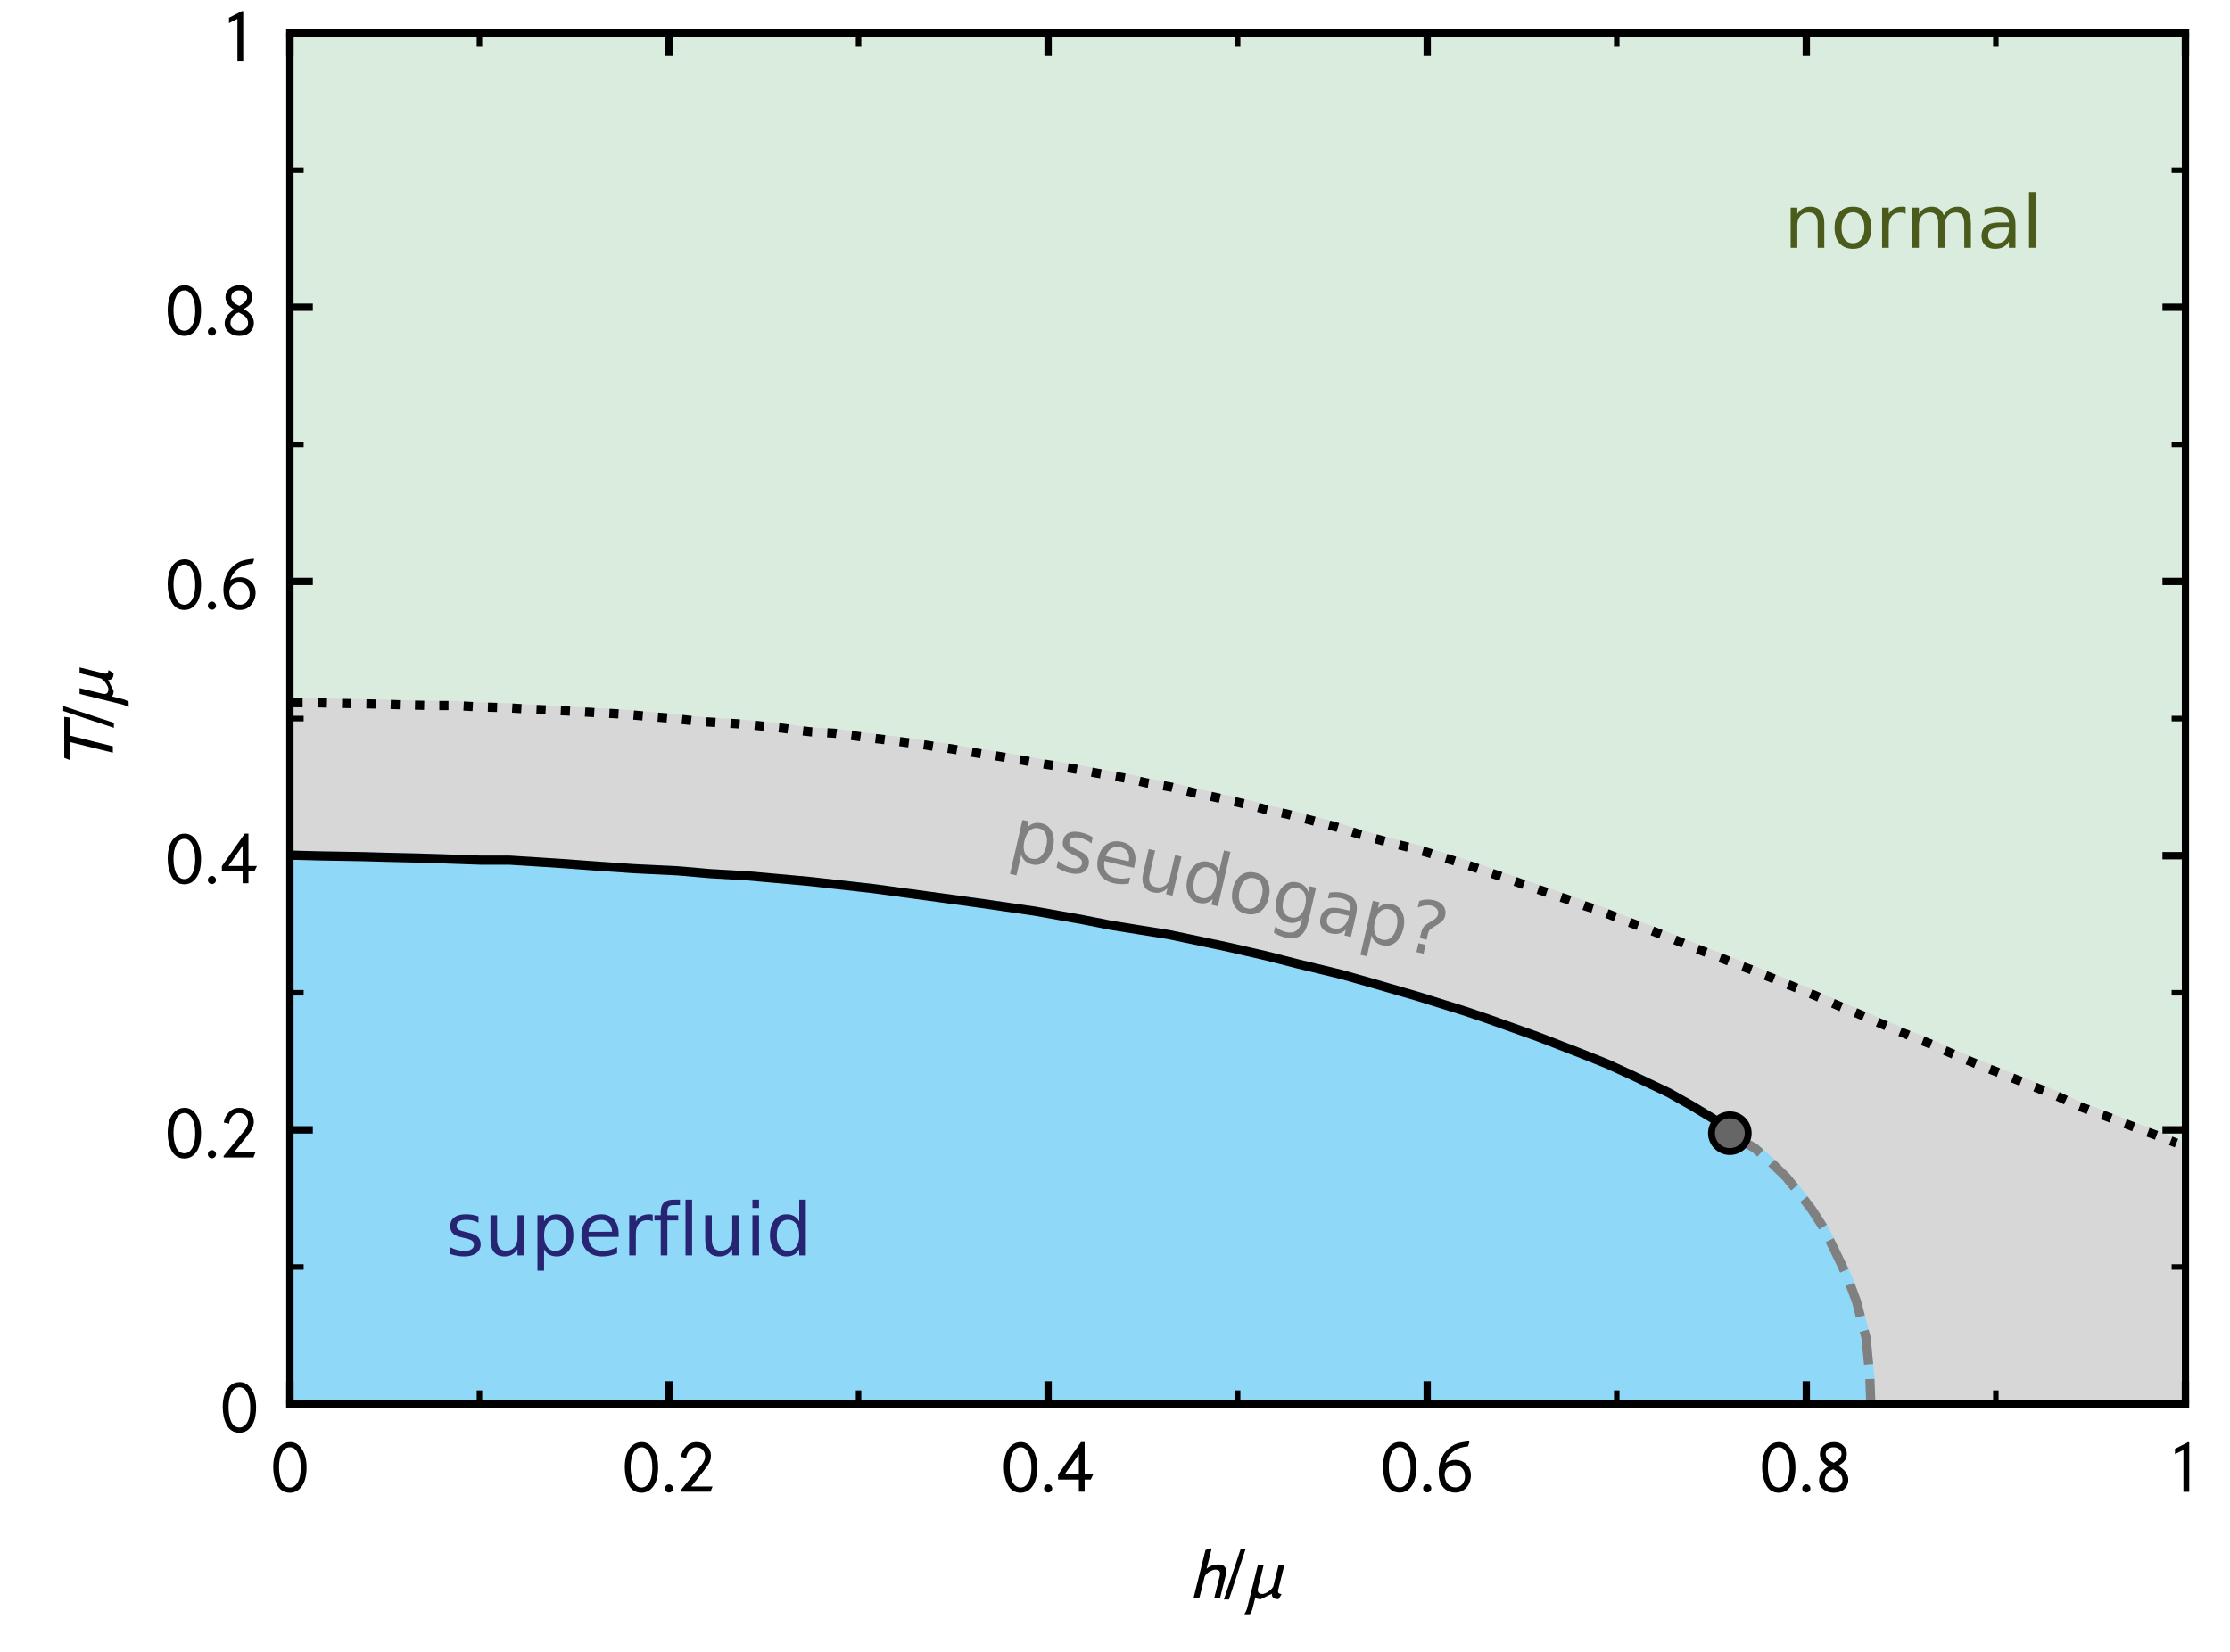 <?xml version="1.0" encoding="utf-8" standalone="no"?>
<!DOCTYPE svg PUBLIC "-//W3C//DTD SVG 1.1//EN"
  "http://www.w3.org/Graphics/SVG/1.1/DTD/svg11.dtd">
<!-- Created with matplotlib (http://matplotlib.org/) -->
<svg height="180pt" version="1.1" viewBox="0 0 243 180" width="243pt" xmlns="http://www.w3.org/2000/svg" xmlns:xlink="http://www.w3.org/1999/xlink">
 <defs>
  <style type="text/css">
*{stroke-linecap:butt;stroke-linejoin:round;}
  </style>
 </defs>
 <g id="figure_1">
  <g id="patch_1">
   <path d="M 0 180 
L 243 180 
L 243 0 
L 0 0 
z
" style="fill:#ffffff;"/>
  </g>
  <g id="axes_1">
   <g id="patch_2">
    <path d="M 31.59 153 
L 238.14 153 
L 238.14 3.6 
L 31.59 3.6 
z
" style="fill:#ffffff;"/>
   </g>
   <g id="PolyCollection_1">
    <defs>
     <path d="M 31.976 -103.426 
L 31.976 -176.4 
L 34.06 -176.4 
L 37.187 -176.4 
L 41.563 -176.4 
L 43.856 -176.4 
L 47.19 -176.4 
L 49.483 -176.4 
L 52.401 -176.4 
L 55.11 -176.4 
L 57.611 -176.4 
L 59.278 -176.4 
L 62.196 -176.4 
L 64.905 -176.4 
L 67.822 -176.4 
L 70.427 -176.4 
L 73.24 -176.4 
L 75.949 -176.4 
L 76.991 -176.4 
L 80.742 -176.4 
L 82.409 -176.4 
L 85.327 -176.4 
L 86.994 -176.4 
L 88.348 -176.4 
L 90.953 -176.4 
L 93.245 -176.4 
L 94.391 -176.4 
L 96.37 -176.4 
L 100.538 -176.4 
L 101.996 -176.4 
L 103.663 -176.4 
L 105.538 -176.4 
L 106.892 -176.4 
L 108.559 -176.4 
L 109.497 -176.4 
L 111.372 -176.4 
L 113.039 -176.4 
L 115.539 -176.4 
L 117.831 -176.4 
L 119.393 -176.4 
L 122.935 -176.4 
L 124.914 -176.4 
L 127.622 -176.4 
L 130.122 -176.4 
L 132.309 -176.4 
L 134.392 -176.4 
L 136.371 -176.4 
L 138.038 -176.4 
L 140.225 -176.4 
L 142.933 -176.4 
L 145.537 -176.4 
L 146.578 -176.4 
L 148.244 -176.4 
L 151.369 -176.4 
L 153.868 -176.4 
L 155.743 -176.4 
L 156.993 -176.4 
L 159.7 -176.4 
L 161.991 -176.4 
L 162.408 -176.4 
L 164.49 -176.4 
L 165.74 -176.4 
L 168.447 -176.4 
L 170.946 -176.4 
L 171.779 -176.4 
L 172.82 -176.4 
L 174.278 -176.4 
L 177.194 -176.4 
L 178.235 -176.4 
L 179.901 -176.4 
L 183.024 -176.4 
L 184.898 -176.4 
L 188.126 -176.4 
L 189.48 -176.4 
L 190.937 -176.4 
L 193.436 -176.4 
L 195.727 -176.4 
L 197.809 -176.4 
L 200.828 -176.4 
L 202.39 -176.4 
L 204.68 -176.4 
L 208.012 -176.4 
L 210.51 -176.4 
L 212.384 -176.4 
L 215.299 -176.4 
L 219.464 -176.4 
L 221.755 -176.4 
L 224.045 -176.4 
L 226.544 -176.4 
L 229.667 -176.4 
L 232.479 -176.4 
L 235.394 -176.4 
L 237.164 -176.4 
L 237.164 -55.438 
L 237.164 -55.438 
L 235.394 -56.133 
L 232.479 -57.215 
L 229.667 -58.297 
L 226.544 -59.456 
L 224.045 -60.615 
L 221.755 -61.542 
L 219.464 -62.47 
L 215.299 -64.092 
L 212.384 -65.329 
L 210.51 -66.179 
L 208.012 -67.183 
L 204.68 -68.574 
L 202.39 -69.579 
L 200.828 -70.197 
L 197.809 -71.511 
L 195.727 -72.361 
L 193.436 -73.288 
L 190.937 -74.293 
L 189.48 -74.834 
L 188.126 -75.375 
L 184.898 -76.611 
L 183.024 -77.384 
L 179.901 -78.62 
L 178.235 -79.238 
L 177.194 -79.625 
L 174.278 -80.784 
L 172.82 -81.248 
L 171.779 -81.634 
L 170.946 -81.943 
L 168.447 -82.793 
L 165.74 -83.72 
L 164.49 -84.184 
L 162.408 -84.88 
L 161.991 -85.034 
L 159.7 -85.807 
L 156.993 -86.657 
L 155.743 -87.043 
L 153.868 -87.584 
L 151.369 -88.202 
L 148.244 -89.053 
L 146.578 -89.593 
L 145.537 -89.903 
L 142.933 -90.598 
L 140.225 -91.294 
L 138.038 -91.757 
L 136.371 -92.221 
L 134.392 -92.684 
L 132.309 -93.148 
L 130.122 -93.612 
L 127.622 -94.23 
L 124.914 -94.694 
L 122.935 -95.157 
L 119.393 -95.776 
L 117.831 -96.085 
L 115.539 -96.471 
L 113.039 -96.857 
L 111.372 -97.166 
L 109.497 -97.476 
L 108.559 -97.63 
L 106.892 -97.862 
L 105.538 -98.094 
L 103.663 -98.403 
L 101.996 -98.635 
L 100.538 -98.867 
L 96.37 -99.407 
L 94.391 -99.639 
L 93.245 -99.794 
L 90.953 -100.103 
L 88.348 -100.258 
L 86.994 -100.412 
L 85.327 -100.644 
L 82.409 -100.953 
L 80.742 -101.108 
L 76.991 -101.339 
L 75.949 -101.417 
L 73.24 -101.726 
L 70.427 -101.958 
L 67.822 -102.189 
L 64.905 -102.344 
L 62.196 -102.499 
L 59.278 -102.653 
L 57.611 -102.73 
L 55.11 -102.885 
L 52.401 -102.962 
L 49.483 -103.117 
L 47.19 -103.117 
L 43.856 -103.194 
L 41.563 -103.271 
L 37.187 -103.349 
L 34.06 -103.426 
L 31.976 -103.426 
z
" id="m260811aabd" style="stroke:#d9ecdd;"/>
    </defs>
    <g clip-path="url(#p392edbb2f2)">
     <use style="fill:#d9ecdd;stroke:#d9ecdd;" x="0" xlink:href="#m260811aabd" y="180"/>
    </g>
   </g>
   <g id="PolyCollection_2">
    <defs>
     <path d="M 31.976 -103.426 
L 31.976 -27 
L 34.06 -27 
L 37.187 -27 
L 41.563 -27 
L 43.856 -27 
L 47.19 -27 
L 49.483 -27 
L 52.401 -27 
L 55.11 -27 
L 57.611 -27 
L 59.278 -27 
L 62.196 -27 
L 64.905 -27 
L 67.822 -27 
L 70.427 -27 
L 73.24 -27 
L 75.949 -27 
L 76.991 -27 
L 80.742 -27 
L 82.409 -27 
L 85.327 -27 
L 86.994 -27 
L 88.348 -27 
L 90.953 -27 
L 93.245 -27 
L 94.391 -27 
L 96.37 -27 
L 100.538 -27 
L 101.996 -27 
L 103.663 -27 
L 105.538 -27 
L 106.892 -27 
L 108.559 -27 
L 109.497 -27 
L 111.372 -27 
L 113.039 -27 
L 115.539 -27 
L 117.831 -27 
L 119.393 -27 
L 122.935 -27 
L 124.914 -27 
L 127.622 -27 
L 130.122 -27 
L 132.309 -27 
L 134.392 -27 
L 136.371 -27 
L 138.038 -27 
L 140.225 -27 
L 142.933 -27 
L 145.537 -27 
L 146.578 -27 
L 148.244 -27 
L 151.369 -27 
L 153.868 -27 
L 155.743 -27 
L 156.993 -27 
L 159.7 -27 
L 161.991 -27 
L 162.408 -27 
L 164.49 -27 
L 165.74 -27 
L 168.447 -27 
L 170.946 -27 
L 171.779 -27 
L 172.82 -27 
L 174.278 -27 
L 177.194 -27 
L 178.235 -27 
L 179.901 -27 
L 183.024 -27 
L 184.898 -27 
L 188.126 -27 
L 189.48 -27 
L 190.937 -27 
L 193.436 -27 
L 195.727 -27 
L 197.809 -27 
L 200.828 -27 
L 202.39 -27 
L 204.68 -27 
L 208.012 -27 
L 210.51 -27 
L 212.384 -27 
L 215.299 -27 
L 219.464 -27 
L 221.755 -27 
L 224.045 -27 
L 226.544 -27 
L 229.667 -27 
L 232.479 -27 
L 235.394 -27 
L 237.164 -27 
L 237.164 -55.438 
L 237.164 -55.438 
L 235.394 -56.133 
L 232.479 -57.215 
L 229.667 -58.297 
L 226.544 -59.456 
L 224.045 -60.615 
L 221.755 -61.542 
L 219.464 -62.47 
L 215.299 -64.092 
L 212.384 -65.329 
L 210.51 -66.179 
L 208.012 -67.183 
L 204.68 -68.574 
L 202.39 -69.579 
L 200.828 -70.197 
L 197.809 -71.511 
L 195.727 -72.361 
L 193.436 -73.288 
L 190.937 -74.293 
L 189.48 -74.834 
L 188.126 -75.375 
L 184.898 -76.611 
L 183.024 -77.384 
L 179.901 -78.62 
L 178.235 -79.238 
L 177.194 -79.625 
L 174.278 -80.784 
L 172.82 -81.248 
L 171.779 -81.634 
L 170.946 -81.943 
L 168.447 -82.793 
L 165.74 -83.72 
L 164.49 -84.184 
L 162.408 -84.88 
L 161.991 -85.034 
L 159.7 -85.807 
L 156.993 -86.657 
L 155.743 -87.043 
L 153.868 -87.584 
L 151.369 -88.202 
L 148.244 -89.053 
L 146.578 -89.593 
L 145.537 -89.903 
L 142.933 -90.598 
L 140.225 -91.294 
L 138.038 -91.757 
L 136.371 -92.221 
L 134.392 -92.684 
L 132.309 -93.148 
L 130.122 -93.612 
L 127.622 -94.23 
L 124.914 -94.694 
L 122.935 -95.157 
L 119.393 -95.776 
L 117.831 -96.085 
L 115.539 -96.471 
L 113.039 -96.857 
L 111.372 -97.166 
L 109.497 -97.476 
L 108.559 -97.63 
L 106.892 -97.862 
L 105.538 -98.094 
L 103.663 -98.403 
L 101.996 -98.635 
L 100.538 -98.867 
L 96.37 -99.407 
L 94.391 -99.639 
L 93.245 -99.794 
L 90.953 -100.103 
L 88.348 -100.258 
L 86.994 -100.412 
L 85.327 -100.644 
L 82.409 -100.953 
L 80.742 -101.108 
L 76.991 -101.339 
L 75.949 -101.417 
L 73.24 -101.726 
L 70.427 -101.958 
L 67.822 -102.189 
L 64.905 -102.344 
L 62.196 -102.499 
L 59.278 -102.653 
L 57.611 -102.73 
L 55.11 -102.885 
L 52.401 -102.962 
L 49.483 -103.117 
L 47.19 -103.117 
L 43.856 -103.194 
L 41.563 -103.271 
L 37.187 -103.349 
L 34.06 -103.426 
L 31.976 -103.426 
z
" id="ma83d95e2bd" style="stroke:#d7d7d7;"/>
    </defs>
    <g clip-path="url(#p392edbb2f2)">
     <use style="fill:#d7d7d7;stroke:#d7d7d7;" x="0" xlink:href="#ma83d95e2bd" y="180"/>
    </g>
   </g>
   <g id="PolyCollection_3">
    <defs>
     <path d="M 31.833 -27 
L 31.833 -86.812 
L 31.937 -86.812 
L 34.855 -86.734 
L 39.44 -86.657 
L 42.15 -86.58 
L 45.484 -86.502 
L 47.985 -86.425 
L 52.362 -86.271 
L 55.488 -86.271 
L 57.989 -86.116 
L 61.532 -85.884 
L 64.658 -85.652 
L 69.034 -85.343 
L 73.827 -85.111 
L 77.37 -84.802 
L 81.329 -84.571 
L 83.934 -84.339 
L 88.206 -83.952 
L 95.082 -83.18 
L 101.333 -82.33 
L 106.959 -81.557 
L 112.793 -80.707 
L 118.001 -79.779 
L 121.126 -79.161 
L 127.376 -78.157 
L 133.626 -76.843 
L 138.001 -75.838 
L 141.334 -74.988 
L 146.125 -73.829 
L 149.666 -72.825 
L 154.456 -71.434 
L 159.663 -69.811 
L 162.162 -68.961 
L 167.577 -67.029 
L 172.366 -65.174 
L 175.073 -64.092 
L 177.78 -62.856 
L 181.84 -60.924 
L 184.442 -59.456 
L 186.731 -58.065 
L 188.499 -56.519 
L 188.499 -27 
L 188.499 -27 
L 186.731 -27 
L 184.442 -27 
L 181.84 -27 
L 177.78 -27 
L 175.073 -27 
L 172.366 -27 
L 167.577 -27 
L 162.162 -27 
L 159.663 -27 
L 154.456 -27 
L 149.666 -27 
L 146.125 -27 
L 141.334 -27 
L 138.001 -27 
L 133.626 -27 
L 127.376 -27 
L 121.126 -27 
L 118.001 -27 
L 112.793 -27 
L 106.959 -27 
L 101.333 -27 
L 95.082 -27 
L 88.206 -27 
L 83.934 -27 
L 81.329 -27 
L 77.37 -27 
L 73.827 -27 
L 69.034 -27 
L 64.658 -27 
L 61.532 -27 
L 57.989 -27 
L 55.488 -27 
L 52.362 -27 
L 47.985 -27 
L 45.484 -27 
L 42.15 -27 
L 39.44 -27 
L 34.855 -27 
L 31.937 -27 
L 31.833 -27 
z
" id="m8dbe8e73b1" style="stroke:#90d8f8;"/>
    </defs>
    <g clip-path="url(#p392edbb2f2)">
     <use style="fill:#90d8f8;stroke:#90d8f8;" x="0" xlink:href="#m8dbe8e73b1" y="180"/>
    </g>
   </g>
   <g id="PolyCollection_4">
    <defs>
     <path d="M 188.707 -27 
L 188.707 -56.288 
L 191.205 -54.897 
L 192.973 -53.351 
L 194.636 -51.728 
L 196.091 -49.951 
L 197.442 -48.174 
L 198.688 -46.242 
L 199.725 -44.155 
L 200.659 -42.223 
L 201.488 -40.369 
L 202.317 -38.128 
L 202.833 -36.119 
L 203.35 -34.187 
L 203.553 -32.023 
L 203.756 -29.782 
L 203.854 -27.232 
L 203.854 -27 
L 203.854 -27 
L 203.756 -27 
L 203.553 -27 
L 203.35 -27 
L 202.833 -27 
L 202.317 -27 
L 201.488 -27 
L 200.659 -27 
L 199.725 -27 
L 198.688 -27 
L 197.442 -27 
L 196.091 -27 
L 194.636 -27 
L 192.973 -27 
L 191.205 -27 
L 188.707 -27 
z
" id="mede781935b" style="stroke:#90d8f8;"/>
    </defs>
    <g clip-path="url(#p392edbb2f2)">
     <use style="fill:#90d8f8;stroke:#90d8f8;" x="0" xlink:href="#mede781935b" y="180"/>
    </g>
   </g>
   <g id="matplotlib.axis_1">
    <g id="xtick_1">
     <g id="line2d_1">
      <defs>
       <path d="M 0 0 
L 0 -2.5 
" id="m7477312d12" style="stroke:#000000;stroke-width:0.8;"/>
      </defs>
      <g>
       <use style="stroke:#000000;stroke-width:0.8;" x="31.59" xlink:href="#m7477312d12" y="153"/>
      </g>
     </g>
     <g id="line2d_2">
      <defs>
       <path d="M 0 0 
L 0 2.5 
" id="m0cd7e1099e" style="stroke:#000000;stroke-width:0.8;"/>
      </defs>
      <g>
       <use style="stroke:#000000;stroke-width:0.8;" x="31.59" xlink:href="#m0cd7e1099e" y="3.6"/>
      </g>
     </g>
     <g id="text_1">
      <!-- $0$ -->
      <defs>
       <path d="M 47.703 33 
Q 47.703 23.797 45.547 16.344 
Q 43.406 8.906 38.094 3.75 
Q 32.797 -1.406 25 -1.406 
Q 18.797 -1.406 14.25 1.688 
Q 9.703 4.797 7.203 10.047 
Q 4.703 15.297 3.5 21.141 
Q 2.297 27 2.297 33.594 
Q 2.297 42.906 4.594 50.344 
Q 6.906 57.797 12.297 62.688 
Q 17.703 67.594 25.406 67.594 
Q 35.203 67.594 41.453 57.938 
Q 47.703 48.297 47.703 33 
z
M 39.797 33 
Q 39.797 45.203 35.75 52.844 
Q 31.703 60.5 25.203 60.5 
Q 17.797 60.5 14 52.75 
Q 10.203 45 10.203 33.406 
Q 10.203 28.203 10.953 23.547 
Q 11.703 18.906 13.344 14.75 
Q 15 10.594 18 8.141 
Q 21 5.703 25 5.703 
Q 30.094 5.703 33.547 9.797 
Q 37 13.906 38.391 19.844 
Q 39.797 25.797 39.797 33 
z
" id="STIXGeneral-Regular-1d7e2"/>
      </defs>
      <g transform="translate(29.59 162.579)scale(0.08 -0.08)">
       <use transform="translate(0 0.406)" xlink:href="#STIXGeneral-Regular-1d7e2"/>
      </g>
     </g>
    </g>
    <g id="xtick_2">
     <g id="line2d_3">
      <g>
       <use style="stroke:#000000;stroke-width:0.8;" x="72.9" xlink:href="#m7477312d12" y="153"/>
      </g>
     </g>
     <g id="line2d_4">
      <g>
       <use style="stroke:#000000;stroke-width:0.8;" x="72.9" xlink:href="#m0cd7e1099e" y="3.6"/>
      </g>
     </g>
     <g id="text_2">
      <!-- $0.2$ -->
      <defs>
       <path d="M 18.094 4.297 
Q 18.094 2.094 16.438 0.5 
Q 14.797 -1.094 12.5 -1.094 
Q 10.203 -1.094 8.594 0.5 
Q 7 2.094 7 4.391 
Q 7 6.703 8.641 8.344 
Q 10.297 10 12.594 10 
Q 14.797 10 16.438 8.297 
Q 18.094 6.594 18.094 4.297 
z
" id="STIXGeneral-Regular-2e"/>
       <path d="M 46.906 7.094 
L 44 0 
L 3.5 0 
L 3.5 2.094 
L 21 23.5 
L 21 23.406 
L 26.594 30.203 
Q 30.5 34.906 32.094 36.953 
Q 33.703 39 35.203 41.953 
Q 36.703 44.906 36.703 47.5 
Q 36.703 53.703 33.344 57.094 
Q 30 60.5 24.203 60.5 
Q 19.594 60.5 15.75 56.703 
Q 11.906 52.906 10.906 45.906 
L 3.703 47.594 
Q 5.297 56.5 11.188 62.047 
Q 17.094 67.594 24.906 67.594 
Q 33.594 67.594 39.094 62.188 
Q 44.594 56.797 44.594 49.094 
Q 44.594 43.5 42.5 39.453 
Q 40.406 35.406 33.703 27 
L 17.703 7.094 
z
" id="STIXGeneral-Regular-1d7e4"/>
      </defs>
      <g transform="translate(67.9 162.579)scale(0.08 -0.08)">
       <use transform="translate(0 0.406)" xlink:href="#STIXGeneral-Regular-1d7e2"/>
       <use transform="translate(50 0.406)" xlink:href="#STIXGeneral-Regular-2e"/>
       <use transform="translate(75 0.406)" xlink:href="#STIXGeneral-Regular-1d7e4"/>
      </g>
     </g>
    </g>
    <g id="xtick_3">
     <g id="line2d_5">
      <g>
       <use style="stroke:#000000;stroke-width:0.8;" x="114.21" xlink:href="#m7477312d12" y="153"/>
      </g>
     </g>
     <g id="line2d_6">
      <g>
       <use style="stroke:#000000;stroke-width:0.8;" x="114.21" xlink:href="#m0cd7e1099e" y="3.6"/>
      </g>
     </g>
     <g id="text_3">
      <!-- $0.4$ -->
      <defs>
       <path d="M 48.906 23.594 
L 45.594 16.5 
L 37.297 16.5 
L 37.297 0 
L 29.406 0 
L 29.406 16.5 
L 1.094 16.5 
L 1.094 23.297 
L 32.297 67.594 
L 37.297 67.594 
L 37.297 23.594 
z
M 29.406 23.594 
L 29.406 51 
L 10 23.594 
z
" id="STIXGeneral-Regular-1d7e6"/>
      </defs>
      <g transform="translate(109.21 162.579)scale(0.08 -0.08)">
       <use transform="translate(0 0.406)" xlink:href="#STIXGeneral-Regular-1d7e2"/>
       <use transform="translate(50 0.406)" xlink:href="#STIXGeneral-Regular-2e"/>
       <use transform="translate(75 0.406)" xlink:href="#STIXGeneral-Regular-1d7e6"/>
      </g>
     </g>
    </g>
    <g id="xtick_4">
     <g id="line2d_7">
      <g>
       <use style="stroke:#000000;stroke-width:0.8;" x="155.52" xlink:href="#m7477312d12" y="153"/>
      </g>
     </g>
     <g id="line2d_8">
      <g>
       <use style="stroke:#000000;stroke-width:0.8;" x="155.52" xlink:href="#m0cd7e1099e" y="3.6"/>
      </g>
     </g>
     <g id="text_4">
      <!-- $0.6$ -->
      <defs>
       <path d="M 44.797 66.797 
L 43 61.5 
Q 31.594 60.703 23.641 54.953 
Q 15.703 49.203 12.203 38.797 
Q 18.094 43.094 25.906 43.094 
Q 34.5 43.094 40.75 37.297 
Q 47 31.5 47 22 
Q 47 12.297 40.953 5.438 
Q 34.906 -1.406 25.703 -1.406 
Q 18 -1.406 12.75 2.641 
Q 7.5 6.703 5.344 12.75 
Q 3.203 18.797 3.203 26.406 
Q 3.203 34.906 6.203 43.047 
Q 9.203 51.203 14.297 56.203 
Q 21 62.797 27.094 65.047 
Q 33.203 67.297 44.703 68.406 
z
M 39 20.703 
Q 39 27.906 34.891 31.953 
Q 30.797 36 25.094 36 
Q 19.906 36 16 32.953 
Q 12.094 29.906 11.203 24 
Q 11.203 15.906 15.203 10.797 
Q 19.203 5.703 26 5.703 
Q 31.5 5.703 35.25 9.953 
Q 39 14.203 39 20.703 
z
" id="STIXGeneral-Regular-1d7e8"/>
      </defs>
      <g transform="translate(150.52 162.579)scale(0.08 -0.08)">
       <use transform="translate(0 0.594)" xlink:href="#STIXGeneral-Regular-1d7e2"/>
       <use transform="translate(50 0.594)" xlink:href="#STIXGeneral-Regular-2e"/>
       <use transform="translate(75 0.594)" xlink:href="#STIXGeneral-Regular-1d7e8"/>
      </g>
     </g>
    </g>
    <g id="xtick_5">
     <g id="line2d_9">
      <g>
       <use style="stroke:#000000;stroke-width:0.8;" x="196.83" xlink:href="#m7477312d12" y="153"/>
      </g>
     </g>
     <g id="line2d_10">
      <g>
       <use style="stroke:#000000;stroke-width:0.8;" x="196.83" xlink:href="#m0cd7e1099e" y="3.6"/>
      </g>
     </g>
     <g id="text_5">
      <!-- $0.8$ -->
      <defs>
       <path d="M 44.703 16.094 
Q 44.703 8.797 39.391 3.688 
Q 34.094 -1.406 24.797 -1.406 
Q 16.297 -1.406 10.594 3.438 
Q 4.906 8.297 4.906 15.406 
Q 4.906 20.797 7.75 25.25 
Q 10.594 29.703 17.703 34.5 
Q 6 41.406 6 51.406 
Q 6 58.594 11.547 63.094 
Q 17.094 67.594 25.594 67.594 
Q 32.906 67.594 37.797 62.844 
Q 42.703 58.094 42.703 52 
Q 42.703 46.406 40.094 42.703 
Q 37.5 39 31.094 35.297 
Q 44.703 27 44.703 16.094 
z
M 35.5 51.5 
Q 35.5 55.5 32.391 58 
Q 29.297 60.5 24.406 60.5 
Q 19.797 60.5 16.844 57.844 
Q 13.906 55.203 13.906 51.797 
Q 13.906 47.5 16.344 44.844 
Q 18.797 42.203 24.906 39.406 
Q 35.5 45.203 35.5 51.5 
z
M 27.594 28.594 
L 24.094 30.5 
Q 18.906 28.703 15.844 24.641 
Q 12.797 20.594 12.797 16.297 
Q 12.797 11.797 16 8.75 
Q 19.203 5.703 25.203 5.703 
Q 29.797 5.703 33.297 8.453 
Q 36.797 11.203 36.797 15.797 
Q 36.797 20 34.688 22.953 
Q 32.594 25.906 27.594 28.594 
z
" id="STIXGeneral-Regular-1d7ea"/>
      </defs>
      <g transform="translate(191.83 162.579)scale(0.08 -0.08)">
       <use transform="translate(0 0.406)" xlink:href="#STIXGeneral-Regular-1d7e2"/>
       <use transform="translate(50 0.406)" xlink:href="#STIXGeneral-Regular-2e"/>
       <use transform="translate(75 0.406)" xlink:href="#STIXGeneral-Regular-1d7ea"/>
      </g>
     </g>
    </g>
    <g id="xtick_6">
     <g id="line2d_11">
      <g>
       <use style="stroke:#000000;stroke-width:0.8;" x="238.14" xlink:href="#m7477312d12" y="153"/>
      </g>
     </g>
     <g id="line2d_12">
      <g>
       <use style="stroke:#000000;stroke-width:0.8;" x="238.14" xlink:href="#m0cd7e1099e" y="3.6"/>
      </g>
     </g>
     <g id="text_6">
      <!-- $1$ -->
      <defs>
       <path d="M 30.203 0 
L 22.297 0 
L 22.297 57 
Q 20.094 56 15.75 53.75 
Q 11.406 51.5 10.797 51.203 
L 10.797 58.5 
L 28.797 67.703 
L 30.203 67.203 
z
" id="STIXGeneral-Regular-1d7e3"/>
      </defs>
      <g transform="translate(236.14 162.579)scale(0.08 -0.08)">
       <use transform="translate(0 0.297)" xlink:href="#STIXGeneral-Regular-1d7e3"/>
      </g>
     </g>
    </g>
    <g id="xtick_7">
     <g id="line2d_13">
      <defs>
       <path d="M 0 0 
L 0 -1.5 
" id="m43ecdfa0c7" style="stroke:#000000;stroke-width:0.6;"/>
      </defs>
      <g>
       <use style="stroke:#000000;stroke-width:0.6;" x="52.245" xlink:href="#m43ecdfa0c7" y="153"/>
      </g>
     </g>
     <g id="line2d_14">
      <defs>
       <path d="M 0 0 
L 0 1.5 
" id="m8191574375" style="stroke:#000000;stroke-width:0.6;"/>
      </defs>
      <g>
       <use style="stroke:#000000;stroke-width:0.6;" x="52.245" xlink:href="#m8191574375" y="3.6"/>
      </g>
     </g>
    </g>
    <g id="xtick_8">
     <g id="line2d_15">
      <g>
       <use style="stroke:#000000;stroke-width:0.6;" x="93.555" xlink:href="#m43ecdfa0c7" y="153"/>
      </g>
     </g>
     <g id="line2d_16">
      <g>
       <use style="stroke:#000000;stroke-width:0.6;" x="93.555" xlink:href="#m8191574375" y="3.6"/>
      </g>
     </g>
    </g>
    <g id="xtick_9">
     <g id="line2d_17">
      <g>
       <use style="stroke:#000000;stroke-width:0.6;" x="134.865" xlink:href="#m43ecdfa0c7" y="153"/>
      </g>
     </g>
     <g id="line2d_18">
      <g>
       <use style="stroke:#000000;stroke-width:0.6;" x="134.865" xlink:href="#m8191574375" y="3.6"/>
      </g>
     </g>
    </g>
    <g id="xtick_10">
     <g id="line2d_19">
      <g>
       <use style="stroke:#000000;stroke-width:0.6;" x="176.175" xlink:href="#m43ecdfa0c7" y="153"/>
      </g>
     </g>
     <g id="line2d_20">
      <g>
       <use style="stroke:#000000;stroke-width:0.6;" x="176.175" xlink:href="#m8191574375" y="3.6"/>
      </g>
     </g>
    </g>
    <g id="xtick_11">
     <g id="line2d_21">
      <g>
       <use style="stroke:#000000;stroke-width:0.6;" x="217.485" xlink:href="#m43ecdfa0c7" y="153"/>
      </g>
     </g>
     <g id="line2d_22">
      <g>
       <use style="stroke:#000000;stroke-width:0.6;" x="217.485" xlink:href="#m8191574375" y="3.6"/>
      </g>
     </g>
    </g>
    <g id="text_7">
     <!-- $h/\mu$ -->
     <defs>
      <path d="M 31.094 67.906 
L 24.203 40.5 
Q 28.594 44 32.25 45.141 
Q 35.906 46.297 40.5 46.297 
Q 45.406 46.297 48.203 43.797 
Q 51 41.297 51 36.594 
Q 51 34.5 50.406 32.094 
L 42.406 0 
L 34.5 0 
L 42 30.406 
Q 42.5 32.594 42.5 33.797 
Q 42.5 39.203 36 39.203 
Q 33.094 39.203 28.641 36.703 
Q 24.203 34.203 21.703 30.203 
L 14.203 0 
L 6.297 0 
L 22.703 66 
L 30.297 68.406 
z
" id="STIXGeneral-Italic-1d629"/>
      <path d="M 28.703 67.594 
L 5.906 -1.406 
L -0.906 -1.406 
L 22 67.594 
z
" id="STIXGeneral-Regular-2f"/>
      <path d="M 53.594 45.297 
L 45.5 12.797 
Q 45 11 45 9.703 
Q 45 6.094 49.703 6.094 
L 49.297 4.703 
L 45.594 -1 
Q 39.406 -1 37.5 2.094 
Q 36.594 3.5 36.594 6.406 
L 21.594 -1 
Q 16 -1 14.094 1.5 
L 10.594 -12.594 
Q 9.297 -17.906 6.797 -21.5 
L -0.906 -21.5 
Q 2 -17 3.094 -12.703 
L 17.5 45.297 
L 25.406 45.297 
L 17.906 14.906 
Q 17.406 12.703 17.406 11.406 
Q 17.406 6.094 23.906 6.094 
Q 26.703 6.094 31.344 9.047 
Q 36 12 38.5 16.094 
L 45.703 45.297 
z
" id="STIXNonUnicode-Italic-e1e3"/>
     </defs>
     <g transform="translate(129.545 174.225)scale(0.08 -0.08)">
      <use transform="translate(0 0.594)" xlink:href="#STIXGeneral-Italic-1d629"/>
      <use transform="translate(48.7 0.594)" xlink:href="#STIXGeneral-Regular-2f"/>
      <use transform="translate(76.5 0.594)" xlink:href="#STIXNonUnicode-Italic-e1e3"/>
     </g>
    </g>
   </g>
   <g id="matplotlib.axis_2">
    <g id="ytick_1">
     <g id="line2d_23">
      <defs>
       <path d="M 0 0 
L 2.5 0 
" id="mf98e2f22b7" style="stroke:#000000;stroke-width:0.8;"/>
      </defs>
      <g>
       <use style="stroke:#000000;stroke-width:0.8;" x="31.59" xlink:href="#mf98e2f22b7" y="153"/>
      </g>
     </g>
     <g id="line2d_24">
      <defs>
       <path d="M 0 0 
L -2.5 0 
" id="m0057e6f163" style="stroke:#000000;stroke-width:0.8;"/>
      </defs>
      <g>
       <use style="stroke:#000000;stroke-width:0.8;" x="238.14" xlink:href="#m0057e6f163" y="153"/>
      </g>
     </g>
     <g id="text_8">
      <!-- $0$ -->
      <g transform="translate(24.09 156.039)scale(0.08 -0.08)">
       <use transform="translate(0 0.406)" xlink:href="#STIXGeneral-Regular-1d7e2"/>
      </g>
     </g>
    </g>
    <g id="ytick_2">
     <g id="line2d_25">
      <g>
       <use style="stroke:#000000;stroke-width:0.8;" x="31.59" xlink:href="#mf98e2f22b7" y="123.12"/>
      </g>
     </g>
     <g id="line2d_26">
      <g>
       <use style="stroke:#000000;stroke-width:0.8;" x="238.14" xlink:href="#m0057e6f163" y="123.12"/>
      </g>
     </g>
     <g id="text_9">
      <!-- $0.2$ -->
      <g transform="translate(18.09 126.159)scale(0.08 -0.08)">
       <use transform="translate(0 0.406)" xlink:href="#STIXGeneral-Regular-1d7e2"/>
       <use transform="translate(50 0.406)" xlink:href="#STIXGeneral-Regular-2e"/>
       <use transform="translate(75 0.406)" xlink:href="#STIXGeneral-Regular-1d7e4"/>
      </g>
     </g>
    </g>
    <g id="ytick_3">
     <g id="line2d_27">
      <g>
       <use style="stroke:#000000;stroke-width:0.8;" x="31.59" xlink:href="#mf98e2f22b7" y="93.24"/>
      </g>
     </g>
     <g id="line2d_28">
      <g>
       <use style="stroke:#000000;stroke-width:0.8;" x="238.14" xlink:href="#m0057e6f163" y="93.24"/>
      </g>
     </g>
     <g id="text_10">
      <!-- $0.4$ -->
      <g transform="translate(18.09 96.279)scale(0.08 -0.08)">
       <use transform="translate(0 0.406)" xlink:href="#STIXGeneral-Regular-1d7e2"/>
       <use transform="translate(50 0.406)" xlink:href="#STIXGeneral-Regular-2e"/>
       <use transform="translate(75 0.406)" xlink:href="#STIXGeneral-Regular-1d7e6"/>
      </g>
     </g>
    </g>
    <g id="ytick_4">
     <g id="line2d_29">
      <g>
       <use style="stroke:#000000;stroke-width:0.8;" x="31.59" xlink:href="#mf98e2f22b7" y="63.36"/>
      </g>
     </g>
     <g id="line2d_30">
      <g>
       <use style="stroke:#000000;stroke-width:0.8;" x="238.14" xlink:href="#m0057e6f163" y="63.36"/>
      </g>
     </g>
     <g id="text_11">
      <!-- $0.6$ -->
      <g transform="translate(18.09 66.399)scale(0.08 -0.08)">
       <use transform="translate(0 0.594)" xlink:href="#STIXGeneral-Regular-1d7e2"/>
       <use transform="translate(50 0.594)" xlink:href="#STIXGeneral-Regular-2e"/>
       <use transform="translate(75 0.594)" xlink:href="#STIXGeneral-Regular-1d7e8"/>
      </g>
     </g>
    </g>
    <g id="ytick_5">
     <g id="line2d_31">
      <g>
       <use style="stroke:#000000;stroke-width:0.8;" x="31.59" xlink:href="#mf98e2f22b7" y="33.48"/>
      </g>
     </g>
     <g id="line2d_32">
      <g>
       <use style="stroke:#000000;stroke-width:0.8;" x="238.14" xlink:href="#m0057e6f163" y="33.48"/>
      </g>
     </g>
     <g id="text_12">
      <!-- $0.8$ -->
      <g transform="translate(18.09 36.519)scale(0.08 -0.08)">
       <use transform="translate(0 0.406)" xlink:href="#STIXGeneral-Regular-1d7e2"/>
       <use transform="translate(50 0.406)" xlink:href="#STIXGeneral-Regular-2e"/>
       <use transform="translate(75 0.406)" xlink:href="#STIXGeneral-Regular-1d7ea"/>
      </g>
     </g>
    </g>
    <g id="ytick_6">
     <g id="line2d_33">
      <g>
       <use style="stroke:#000000;stroke-width:0.8;" x="31.59" xlink:href="#mf98e2f22b7" y="3.6"/>
      </g>
     </g>
     <g id="line2d_34">
      <g>
       <use style="stroke:#000000;stroke-width:0.8;" x="238.14" xlink:href="#m0057e6f163" y="3.6"/>
      </g>
     </g>
     <g id="text_13">
      <!-- $1$ -->
      <g transform="translate(24.09 6.639)scale(0.08 -0.08)">
       <use transform="translate(0 0.297)" xlink:href="#STIXGeneral-Regular-1d7e3"/>
      </g>
     </g>
    </g>
    <g id="ytick_7">
     <g id="line2d_35">
      <defs>
       <path d="M 0 0 
L 1.5 0 
" id="m972f857ff6" style="stroke:#000000;stroke-width:0.6;"/>
      </defs>
      <g>
       <use style="stroke:#000000;stroke-width:0.6;" x="31.59" xlink:href="#m972f857ff6" y="138.06"/>
      </g>
     </g>
     <g id="line2d_36">
      <defs>
       <path d="M 0 0 
L -1.5 0 
" id="ma678fc23d2" style="stroke:#000000;stroke-width:0.6;"/>
      </defs>
      <g>
       <use style="stroke:#000000;stroke-width:0.6;" x="238.14" xlink:href="#ma678fc23d2" y="138.06"/>
      </g>
     </g>
    </g>
    <g id="ytick_8">
     <g id="line2d_37">
      <g>
       <use style="stroke:#000000;stroke-width:0.6;" x="31.59" xlink:href="#m972f857ff6" y="108.18"/>
      </g>
     </g>
     <g id="line2d_38">
      <g>
       <use style="stroke:#000000;stroke-width:0.6;" x="238.14" xlink:href="#ma678fc23d2" y="108.18"/>
      </g>
     </g>
    </g>
    <g id="ytick_9">
     <g id="line2d_39">
      <g>
       <use style="stroke:#000000;stroke-width:0.6;" x="31.59" xlink:href="#m972f857ff6" y="78.3"/>
      </g>
     </g>
     <g id="line2d_40">
      <g>
       <use style="stroke:#000000;stroke-width:0.6;" x="238.14" xlink:href="#ma678fc23d2" y="78.3"/>
      </g>
     </g>
    </g>
    <g id="ytick_10">
     <g id="line2d_41">
      <g>
       <use style="stroke:#000000;stroke-width:0.6;" x="31.59" xlink:href="#m972f857ff6" y="48.42"/>
      </g>
     </g>
     <g id="line2d_42">
      <g>
       <use style="stroke:#000000;stroke-width:0.6;" x="238.14" xlink:href="#ma678fc23d2" y="48.42"/>
      </g>
     </g>
    </g>
    <g id="ytick_11">
     <g id="line2d_43">
      <g>
       <use style="stroke:#000000;stroke-width:0.6;" x="31.59" xlink:href="#m972f857ff6" y="18.54"/>
      </g>
     </g>
     <g id="line2d_44">
      <g>
       <use style="stroke:#000000;stroke-width:0.6;" x="238.14" xlink:href="#ma678fc23d2" y="18.54"/>
      </g>
     </g>
    </g>
    <g id="text_14">
     <!-- $T/\mu$ -->
     <defs>
      <path d="M 74.797 66.203 
L 73.906 58.797 
L 49.406 58.797 
L 34.703 0 
L 26 0 
L 40.594 58.797 
L 16.094 58.797 
L 19 66.203 
z
" id="STIXGeneral-Italic-1d61b"/>
     </defs>
     <g transform="translate(12.33 84.1)rotate(-90)scale(0.08 -0.08)">
      <use transform="translate(0 0.406)" xlink:href="#STIXGeneral-Italic-1d61b"/>
      <use transform="translate(60.8 0.406)" xlink:href="#STIXGeneral-Regular-2f"/>
      <use transform="translate(88.6 0.406)" xlink:href="#STIXNonUnicode-Italic-e1e3"/>
     </g>
    </g>
   </g>
   <g id="line2d_45">
    <path clip-path="url(#p392edbb2f2)" d="M 31.976 76.574 
L 34.06 76.574 
L 37.187 76.651 
L 41.563 76.729 
L 43.856 76.806 
L 47.19 76.883 
L 49.483 76.883 
L 52.401 77.038 
L 55.11 77.115 
L 57.611 77.27 
L 59.278 77.347 
L 62.196 77.501 
L 64.905 77.656 
L 67.822 77.811 
L 70.427 78.042 
L 73.24 78.274 
L 75.949 78.583 
L 76.991 78.661 
L 80.742 78.892 
L 82.409 79.047 
L 85.327 79.356 
L 86.994 79.588 
L 88.348 79.742 
L 90.953 79.897 
L 93.245 80.206 
L 94.391 80.361 
L 96.37 80.593 
L 100.538 81.133 
L 101.996 81.365 
L 103.663 81.597 
L 105.538 81.906 
L 106.892 82.138 
L 108.559 82.37 
L 109.497 82.524 
L 111.372 82.834 
L 113.039 83.143 
L 115.539 83.529 
L 117.831 83.915 
L 119.393 84.224 
L 122.935 84.843 
L 124.914 85.306 
L 127.622 85.77 
L 130.122 86.388 
L 132.309 86.852 
L 134.392 87.316 
L 136.371 87.779 
L 138.038 88.243 
L 140.225 88.706 
L 142.933 89.402 
L 145.537 90.097 
L 146.578 90.407 
L 148.244 90.947 
L 151.369 91.798 
L 153.868 92.416 
L 155.743 92.957 
L 156.993 93.343 
L 159.7 94.193 
L 161.991 94.966 
L 162.408 95.12 
L 164.49 95.816 
L 165.74 96.28 
L 168.447 97.207 
L 170.946 98.057 
L 171.779 98.366 
L 172.82 98.752 
L 174.278 99.216 
L 177.194 100.375 
L 178.235 100.762 
L 179.901 101.38 
L 183.024 102.616 
L 184.898 103.389 
L 188.126 104.625 
L 189.48 105.166 
L 190.937 105.707 
L 193.436 106.712 
L 195.727 107.639 
L 197.809 108.489 
L 200.828 109.803 
L 202.39 110.421 
L 204.68 111.426 
L 208.012 112.817 
L 210.51 113.821 
L 212.384 114.671 
L 215.299 115.908 
L 219.464 117.53 
L 221.755 118.458 
L 224.045 119.385 
L 226.544 120.544 
L 229.667 121.703 
L 232.479 122.785 
L 235.394 123.867 
L 237.164 124.562 
" style="fill:none;stroke:#000000;stroke-dasharray:1,1.65;stroke-dashoffset:0;"/>
   </g>
   <g id="line2d_46">
    <path clip-path="url(#p392edbb2f2)" d="M 31.833 93.188 
L 31.937 93.188 
L 34.855 93.266 
L 39.44 93.343 
L 42.15 93.42 
L 45.484 93.498 
L 47.985 93.575 
L 52.362 93.729 
L 55.488 93.729 
L 57.989 93.884 
L 61.532 94.116 
L 64.658 94.348 
L 69.034 94.657 
L 73.827 94.889 
L 77.37 95.198 
L 81.329 95.429 
L 83.934 95.661 
L 88.206 96.048 
L 95.082 96.82 
L 101.333 97.67 
L 106.959 98.443 
L 112.793 99.293 
L 118.001 100.221 
L 121.126 100.839 
L 127.376 101.843 
L 133.626 103.157 
L 138.001 104.162 
L 141.334 105.012 
L 146.125 106.171 
L 149.666 107.175 
L 154.456 108.566 
L 159.663 110.189 
L 162.162 111.039 
L 167.577 112.971 
L 172.366 114.826 
L 175.073 115.908 
L 177.78 117.144 
L 181.84 119.076 
L 184.442 120.544 
L 186.731 121.935 
L 188.499 123.481 
" style="fill:none;stroke:#000000;stroke-linecap:square;"/>
   </g>
   <g id="line2d_47">
    <path clip-path="url(#p392edbb2f2)" d="M 188.707 123.712 
L 191.205 125.103 
L 192.973 126.649 
L 194.636 128.272 
L 196.091 130.049 
L 197.442 131.826 
L 198.688 133.758 
L 199.725 135.845 
L 200.659 137.777 
L 201.488 139.631 
L 202.317 141.872 
L 202.833 143.881 
L 203.35 145.813 
L 203.553 147.977 
L 203.756 150.218 
L 203.854 152.768 
" style="fill:none;stroke:#808080;stroke-dasharray:3.7,1.6;stroke-dashoffset:0;"/>
   </g>
   <g id="patch_3">
    <path d="M 31.59 153 
L 31.59 3.6 
" style="fill:none;stroke:#000000;stroke-linecap:square;stroke-linejoin:miter;stroke-width:0.8;"/>
   </g>
   <g id="patch_4">
    <path d="M 238.14 153 
L 238.14 3.6 
" style="fill:none;stroke:#000000;stroke-linecap:square;stroke-linejoin:miter;stroke-width:0.8;"/>
   </g>
   <g id="patch_5">
    <path d="M 31.59 153 
L 238.14 153 
" style="fill:none;stroke:#000000;stroke-linecap:square;stroke-linejoin:miter;stroke-width:0.8;"/>
   </g>
   <g id="patch_6">
    <path d="M 31.59 3.6 
L 238.14 3.6 
" style="fill:none;stroke:#000000;stroke-linecap:square;stroke-linejoin:miter;stroke-width:0.8;"/>
   </g>
   <g id="line2d_48">
    <defs>
     <path d="M 0 2 
C 0.53 2 1.039 1.789 1.414 1.414 
C 1.789 1.039 2 0.53 2 0 
C 2 -0.53 1.789 -1.039 1.414 -1.414 
C 1.039 -1.789 0.53 -2 0 -2 
C -0.53 -2 -1.039 -1.789 -1.414 -1.414 
C -1.789 -1.039 -2 -0.53 -2 0 
C -2 0.53 -1.789 1.039 -1.414 1.414 
C -1.039 1.789 -0.53 2 0 2 
z
" id="mbabf22accb" style="stroke:#000000;stroke-width:0.75;"/>
    </defs>
    <g clip-path="url(#p392edbb2f2)">
     <use style="fill:#666666;stroke:#000000;stroke-width:0.75;" x="188.499" xlink:href="#mbabf22accb" y="123.481"/>
    </g>
   </g>
  </g>
  <g id="text_15">
   <!-- normal -->
   <defs>
    <path d="M 54.891 33.016 
L 54.891 0 
L 45.906 0 
L 45.906 32.719 
Q 45.906 40.484 42.875 44.328 
Q 39.844 48.188 33.797 48.188 
Q 26.516 48.188 22.312 43.547 
Q 18.109 38.922 18.109 30.906 
L 18.109 0 
L 9.078 0 
L 9.078 54.688 
L 18.109 54.688 
L 18.109 46.188 
Q 21.344 51.125 25.703 53.562 
Q 30.078 56 35.797 56 
Q 45.219 56 50.047 50.172 
Q 54.891 44.344 54.891 33.016 
z
" id="DejaVuSans-6e"/>
    <path d="M 30.609 48.391 
Q 23.391 48.391 19.188 42.75 
Q 14.984 37.109 14.984 27.297 
Q 14.984 17.484 19.156 11.844 
Q 23.344 6.203 30.609 6.203 
Q 37.797 6.203 41.984 11.859 
Q 46.188 17.531 46.188 27.297 
Q 46.188 37.016 41.984 42.703 
Q 37.797 48.391 30.609 48.391 
z
M 30.609 56 
Q 42.328 56 49.016 48.375 
Q 55.719 40.766 55.719 27.297 
Q 55.719 13.875 49.016 6.219 
Q 42.328 -1.422 30.609 -1.422 
Q 18.844 -1.422 12.172 6.219 
Q 5.516 13.875 5.516 27.297 
Q 5.516 40.766 12.172 48.375 
Q 18.844 56 30.609 56 
z
" id="DejaVuSans-6f"/>
    <path d="M 41.109 46.297 
Q 39.594 47.172 37.812 47.578 
Q 36.031 48 33.891 48 
Q 26.266 48 22.188 43.047 
Q 18.109 38.094 18.109 28.812 
L 18.109 0 
L 9.078 0 
L 9.078 54.688 
L 18.109 54.688 
L 18.109 46.188 
Q 20.953 51.172 25.484 53.578 
Q 30.031 56 36.531 56 
Q 37.453 56 38.578 55.875 
Q 39.703 55.766 41.062 55.516 
z
" id="DejaVuSans-72"/>
    <path d="M 52 44.188 
Q 55.375 50.25 60.062 53.125 
Q 64.75 56 71.094 56 
Q 79.641 56 84.281 50.016 
Q 88.922 44.047 88.922 33.016 
L 88.922 0 
L 79.891 0 
L 79.891 32.719 
Q 79.891 40.578 77.094 44.375 
Q 74.312 48.188 68.609 48.188 
Q 61.625 48.188 57.562 43.547 
Q 53.516 38.922 53.516 30.906 
L 53.516 0 
L 44.484 0 
L 44.484 32.719 
Q 44.484 40.625 41.703 44.406 
Q 38.922 48.188 33.109 48.188 
Q 26.219 48.188 22.156 43.531 
Q 18.109 38.875 18.109 30.906 
L 18.109 0 
L 9.078 0 
L 9.078 54.688 
L 18.109 54.688 
L 18.109 46.188 
Q 21.188 51.219 25.484 53.609 
Q 29.781 56 35.688 56 
Q 41.656 56 45.828 52.969 
Q 50 49.953 52 44.188 
z
" id="DejaVuSans-6d"/>
    <path d="M 34.281 27.484 
Q 23.391 27.484 19.188 25 
Q 14.984 22.516 14.984 16.5 
Q 14.984 11.719 18.141 8.906 
Q 21.297 6.109 26.703 6.109 
Q 34.188 6.109 38.703 11.406 
Q 43.219 16.703 43.219 25.484 
L 43.219 27.484 
z
M 52.203 31.203 
L 52.203 0 
L 43.219 0 
L 43.219 8.297 
Q 40.141 3.328 35.547 0.953 
Q 30.953 -1.422 24.312 -1.422 
Q 15.922 -1.422 10.953 3.297 
Q 6 8.016 6 15.922 
Q 6 25.141 12.172 29.828 
Q 18.359 34.516 30.609 34.516 
L 43.219 34.516 
L 43.219 35.406 
Q 43.219 41.609 39.141 45 
Q 35.062 48.391 27.688 48.391 
Q 23 48.391 18.547 47.266 
Q 14.109 46.141 10.016 43.891 
L 10.016 52.203 
Q 14.938 54.109 19.578 55.047 
Q 24.219 56 28.609 56 
Q 40.484 56 46.344 49.844 
Q 52.203 43.703 52.203 31.203 
z
" id="DejaVuSans-61"/>
    <path d="M 9.422 75.984 
L 18.406 75.984 
L 18.406 0 
L 9.422 0 
z
" id="DejaVuSans-6c"/>
   </defs>
   <g style="fill:#4a5b1c;" transform="translate(194.4 27)scale(0.08 -0.08)">
    <use xlink:href="#DejaVuSans-6e"/>
    <use x="63.379" xlink:href="#DejaVuSans-6f"/>
    <use x="124.561" xlink:href="#DejaVuSans-72"/>
    <use x="165.658" xlink:href="#DejaVuSans-6d"/>
    <use x="263.07" xlink:href="#DejaVuSans-61"/>
    <use x="324.35" xlink:href="#DejaVuSans-6c"/>
   </g>
  </g>
  <g id="text_16">
   <!-- superfluid -->
   <defs>
    <path d="M 44.281 53.078 
L 44.281 44.578 
Q 40.484 46.531 36.375 47.5 
Q 32.281 48.484 27.875 48.484 
Q 21.188 48.484 17.844 46.438 
Q 14.5 44.391 14.5 40.281 
Q 14.5 37.156 16.891 35.375 
Q 19.281 33.594 26.516 31.984 
L 29.594 31.297 
Q 39.156 29.25 43.188 25.516 
Q 47.219 21.781 47.219 15.094 
Q 47.219 7.469 41.188 3.016 
Q 35.156 -1.422 24.609 -1.422 
Q 20.219 -1.422 15.453 -0.562 
Q 10.688 0.297 5.422 2 
L 5.422 11.281 
Q 10.406 8.688 15.234 7.391 
Q 20.062 6.109 24.812 6.109 
Q 31.156 6.109 34.562 8.281 
Q 37.984 10.453 37.984 14.406 
Q 37.984 18.062 35.516 20.016 
Q 33.062 21.969 24.703 23.781 
L 21.578 24.516 
Q 13.234 26.266 9.516 29.906 
Q 5.812 33.547 5.812 39.891 
Q 5.812 47.609 11.281 51.797 
Q 16.75 56 26.812 56 
Q 31.781 56 36.172 55.266 
Q 40.578 54.547 44.281 53.078 
z
" id="DejaVuSans-73"/>
    <path d="M 8.5 21.578 
L 8.5 54.688 
L 17.484 54.688 
L 17.484 21.922 
Q 17.484 14.156 20.5 10.266 
Q 23.531 6.391 29.594 6.391 
Q 36.859 6.391 41.078 11.031 
Q 45.312 15.672 45.312 23.688 
L 45.312 54.688 
L 54.297 54.688 
L 54.297 0 
L 45.312 0 
L 45.312 8.406 
Q 42.047 3.422 37.719 1 
Q 33.406 -1.422 27.688 -1.422 
Q 18.266 -1.422 13.375 4.438 
Q 8.5 10.297 8.5 21.578 
z
M 31.109 56 
z
" id="DejaVuSans-75"/>
    <path d="M 18.109 8.203 
L 18.109 -20.797 
L 9.078 -20.797 
L 9.078 54.688 
L 18.109 54.688 
L 18.109 46.391 
Q 20.953 51.266 25.266 53.625 
Q 29.594 56 35.594 56 
Q 45.562 56 51.781 48.094 
Q 58.016 40.188 58.016 27.297 
Q 58.016 14.406 51.781 6.484 
Q 45.562 -1.422 35.594 -1.422 
Q 29.594 -1.422 25.266 0.953 
Q 20.953 3.328 18.109 8.203 
z
M 48.688 27.297 
Q 48.688 37.203 44.609 42.844 
Q 40.531 48.484 33.406 48.484 
Q 26.266 48.484 22.188 42.844 
Q 18.109 37.203 18.109 27.297 
Q 18.109 17.391 22.188 11.75 
Q 26.266 6.109 33.406 6.109 
Q 40.531 6.109 44.609 11.75 
Q 48.688 17.391 48.688 27.297 
z
" id="DejaVuSans-70"/>
    <path d="M 56.203 29.594 
L 56.203 25.203 
L 14.891 25.203 
Q 15.484 15.922 20.484 11.062 
Q 25.484 6.203 34.422 6.203 
Q 39.594 6.203 44.453 7.469 
Q 49.312 8.734 54.109 11.281 
L 54.109 2.781 
Q 49.266 0.734 44.188 -0.344 
Q 39.109 -1.422 33.891 -1.422 
Q 20.797 -1.422 13.156 6.188 
Q 5.516 13.812 5.516 26.812 
Q 5.516 40.234 12.766 48.109 
Q 20.016 56 32.328 56 
Q 43.359 56 49.781 48.891 
Q 56.203 41.797 56.203 29.594 
z
M 47.219 32.234 
Q 47.125 39.594 43.094 43.984 
Q 39.062 48.391 32.422 48.391 
Q 24.906 48.391 20.391 44.141 
Q 15.875 39.891 15.188 32.172 
z
" id="DejaVuSans-65"/>
    <path d="M 37.109 75.984 
L 37.109 68.5 
L 28.516 68.5 
Q 23.688 68.5 21.797 66.547 
Q 19.922 64.594 19.922 59.516 
L 19.922 54.688 
L 34.719 54.688 
L 34.719 47.703 
L 19.922 47.703 
L 19.922 0 
L 10.891 0 
L 10.891 47.703 
L 2.297 47.703 
L 2.297 54.688 
L 10.891 54.688 
L 10.891 58.5 
Q 10.891 67.625 15.141 71.797 
Q 19.391 75.984 28.609 75.984 
z
" id="DejaVuSans-66"/>
    <path d="M 9.422 54.688 
L 18.406 54.688 
L 18.406 0 
L 9.422 0 
z
M 9.422 75.984 
L 18.406 75.984 
L 18.406 64.594 
L 9.422 64.594 
z
" id="DejaVuSans-69"/>
    <path d="M 45.406 46.391 
L 45.406 75.984 
L 54.391 75.984 
L 54.391 0 
L 45.406 0 
L 45.406 8.203 
Q 42.578 3.328 38.25 0.953 
Q 33.938 -1.422 27.875 -1.422 
Q 17.969 -1.422 11.734 6.484 
Q 5.516 14.406 5.516 27.297 
Q 5.516 40.188 11.734 48.094 
Q 17.969 56 27.875 56 
Q 33.938 56 38.25 53.625 
Q 42.578 51.266 45.406 46.391 
z
M 14.797 27.297 
Q 14.797 17.391 18.875 11.75 
Q 22.953 6.109 30.078 6.109 
Q 37.203 6.109 41.297 11.75 
Q 45.406 17.391 45.406 27.297 
Q 45.406 37.203 41.297 42.844 
Q 37.203 48.484 30.078 48.484 
Q 22.953 48.484 18.875 42.844 
Q 14.797 37.203 14.797 27.297 
z
" id="DejaVuSans-64"/>
   </defs>
   <g style="fill:#272473;" transform="translate(48.6 136.8)scale(0.08 -0.08)">
    <use xlink:href="#DejaVuSans-73"/>
    <use x="52.1" xlink:href="#DejaVuSans-75"/>
    <use x="115.479" xlink:href="#DejaVuSans-70"/>
    <use x="178.955" xlink:href="#DejaVuSans-65"/>
    <use x="240.479" xlink:href="#DejaVuSans-72"/>
    <use x="281.592" xlink:href="#DejaVuSans-66"/>
    <use x="316.797" xlink:href="#DejaVuSans-6c"/>
    <use x="344.58" xlink:href="#DejaVuSans-75"/>
    <use x="407.959" xlink:href="#DejaVuSans-69"/>
    <use x="435.742" xlink:href="#DejaVuSans-64"/>
   </g>
  </g>
  <g id="text_17">
   <!-- pseudogap? -->
   <defs>
    <path d="M 45.406 27.984 
Q 45.406 37.75 41.375 43.109 
Q 37.359 48.484 30.078 48.484 
Q 22.859 48.484 18.828 43.109 
Q 14.797 37.75 14.797 27.984 
Q 14.797 18.266 18.828 12.891 
Q 22.859 7.516 30.078 7.516 
Q 37.359 7.516 41.375 12.891 
Q 45.406 18.266 45.406 27.984 
z
M 54.391 6.781 
Q 54.391 -7.172 48.188 -13.984 
Q 42 -20.797 29.203 -20.797 
Q 24.469 -20.797 20.266 -20.094 
Q 16.062 -19.391 12.109 -17.922 
L 12.109 -9.188 
Q 16.062 -11.328 19.922 -12.344 
Q 23.781 -13.375 27.781 -13.375 
Q 36.625 -13.375 41.016 -8.766 
Q 45.406 -4.156 45.406 5.172 
L 45.406 9.625 
Q 42.625 4.781 38.281 2.391 
Q 33.938 0 27.875 0 
Q 17.828 0 11.672 7.656 
Q 5.516 15.328 5.516 27.984 
Q 5.516 40.672 11.672 48.328 
Q 17.828 56 27.875 56 
Q 33.938 56 38.281 53.609 
Q 42.625 51.219 45.406 46.391 
L 45.406 54.688 
L 54.391 54.688 
z
" id="DejaVuSans-67"/>
    <path d="M 19.094 12.406 
L 29 12.406 
L 29 0 
L 19.094 0 
z
M 28.719 19.578 
L 19.391 19.578 
L 19.391 27.094 
Q 19.391 32.031 20.75 35.203 
Q 22.125 38.375 26.516 42.578 
L 30.906 46.922 
Q 33.688 49.516 34.938 51.812 
Q 36.188 54.109 36.188 56.5 
Q 36.188 60.844 32.984 63.531 
Q 29.781 66.219 24.516 66.219 
Q 20.656 66.219 16.281 64.5 
Q 11.922 62.797 7.172 59.516 
L 7.172 68.703 
Q 11.766 71.484 16.469 72.844 
Q 21.188 74.219 26.219 74.219 
Q 35.203 74.219 40.641 69.484 
Q 46.094 64.75 46.094 56.984 
Q 46.094 53.266 44.328 49.922 
Q 42.578 46.578 38.188 42.391 
L 33.891 38.188 
Q 31.594 35.891 30.641 34.594 
Q 29.688 33.297 29.297 32.078 
Q 29 31.062 28.859 29.594 
Q 28.719 28.125 28.719 25.594 
z
" id="DejaVuSans-3f"/>
   </defs>
   <g style="fill:#808080;" transform="translate(109.724 93.444)rotate(-347)scale(0.08 -0.08)">
    <use xlink:href="#DejaVuSans-70"/>
    <use x="63.477" xlink:href="#DejaVuSans-73"/>
    <use x="115.576" xlink:href="#DejaVuSans-65"/>
    <use x="177.1" xlink:href="#DejaVuSans-75"/>
    <use x="240.479" xlink:href="#DejaVuSans-64"/>
    <use x="303.955" xlink:href="#DejaVuSans-6f"/>
    <use x="365.137" xlink:href="#DejaVuSans-67"/>
    <use x="428.613" xlink:href="#DejaVuSans-61"/>
    <use x="489.893" xlink:href="#DejaVuSans-70"/>
    <use x="553.369" xlink:href="#DejaVuSans-3f"/>
   </g>
  </g>
 </g>
 <defs>
  <clipPath id="p392edbb2f2">
   <rect height="149.4" width="206.55" x="31.59" y="3.6"/>
  </clipPath>
 </defs>
</svg>
